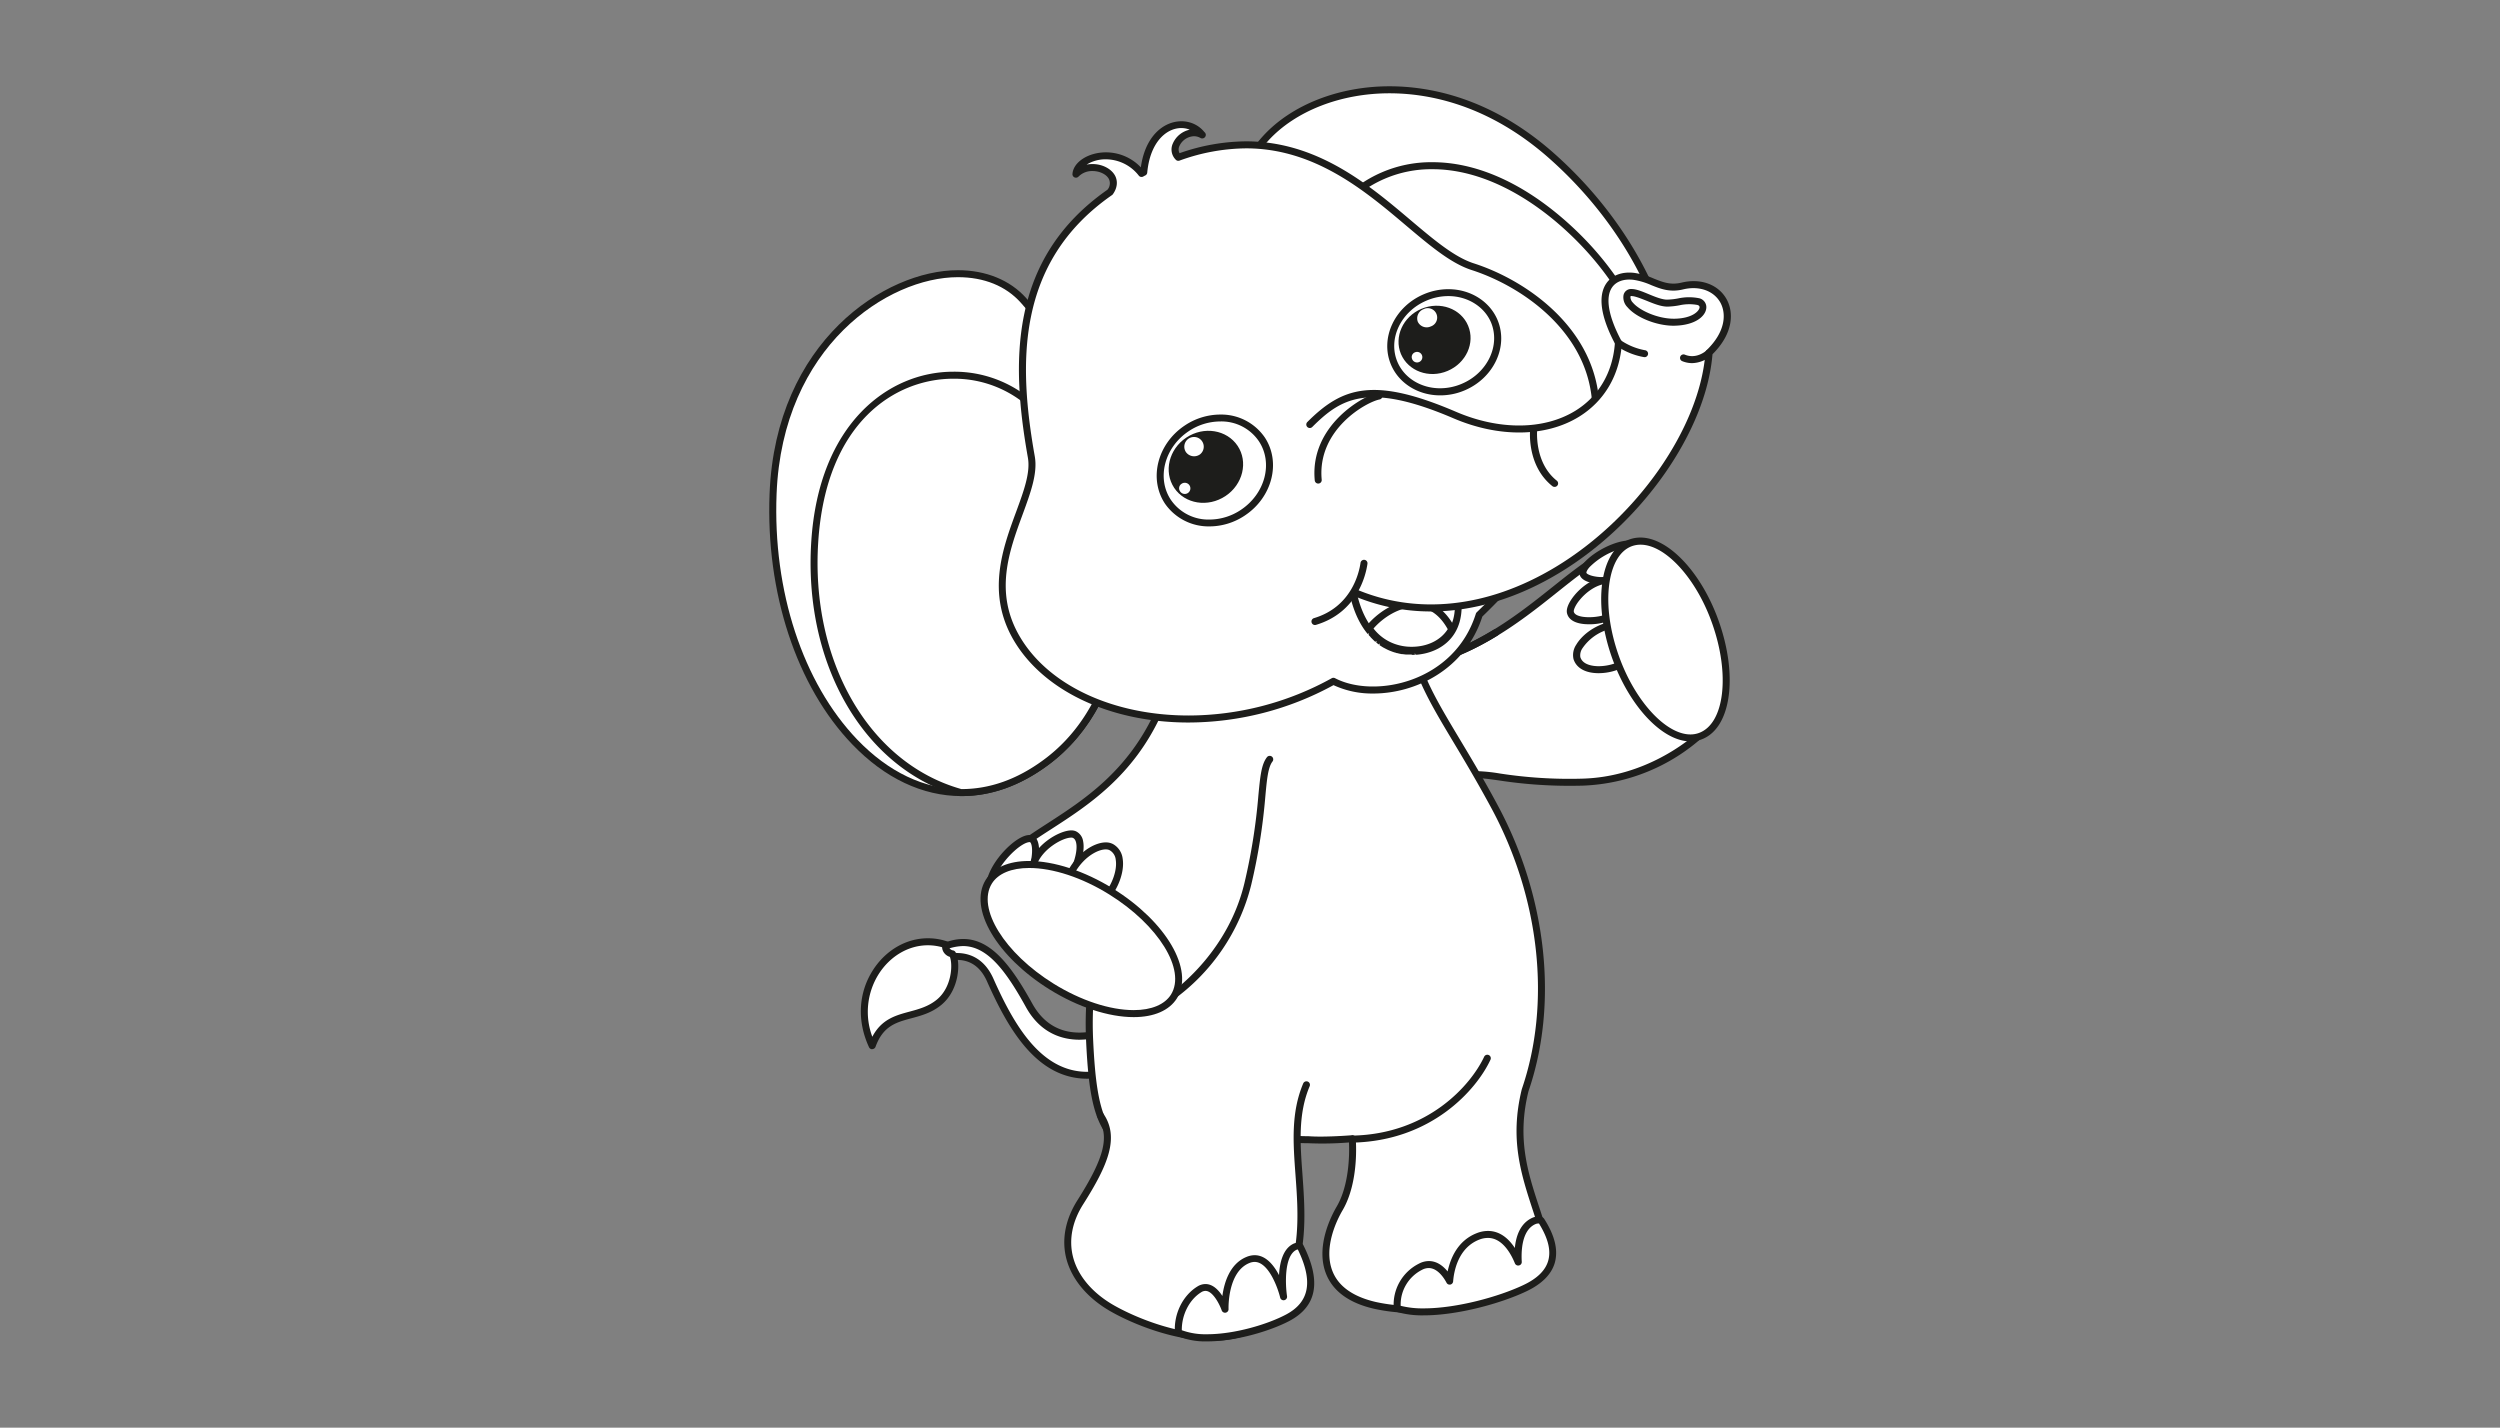 <svg id="Layer_47" data-name="Layer 47" xmlns="http://www.w3.org/2000/svg" viewBox="0 0 895 511.11"><rect x="0" y="0" width="895" height="511.11" fill="#808080" stroke="none"/><defs><style>.cls-1{fill:#fff;}.cls-2{fill:#1d1d1b;}</style></defs><path class="cls-1" d="M499.41,239.33c45.66-5,66.25-46.67,88.62-44.18,12.05,25.72,21.21,67.39,21.21,67.39S592.42,279.4,566.31,280s-35.74-4.47-40.94-2Z"/><path class="cls-2" d="M561.86,281.32a166.15,166.15,0,0,1-25.4-1.95c-5.29-.75-8.63-1.14-10.55-.22a1.25,1.25,0,0,1-1.58-.43l-26-38.69a1.25,1.25,0,0,1,.9-1.95c25-2.73,42.57-16.78,56.74-28.07,11.69-9.32,21.68-17.27,32.16-16.11a1.24,1.24,0,0,1,1,.72c12,25.55,21.21,67.23,21.3,67.65a1.23,1.23,0,0,1-.34,1.15,68,68,0,0,1-43.78,17.85C564.79,281.3,563.29,281.32,561.86,281.32Zm-32.79-5.24a60.42,60.42,0,0,1,7.75.81,163.15,163.15,0,0,0,29.46,1.87c22.85-.54,38.64-14,41.58-16.64-1.25-5.49-9.79-42.26-20.66-65.79-9.24-.62-18.64,6.88-29.63,15.64-14,11.18-31.4,25-56,28.36l24.26,36.16A11,11,0,0,1,529.07,276.08Z"/><path class="cls-1" d="M535.46,226.47c-10.14,6.21-21.89,11.29-36.05,12.86C513.49,237.9,525.26,232.78,535.46,226.47Z"/><path class="cls-2" d="M499.41,240.58a1.24,1.24,0,0,1-1.24-1.12,1.25,1.25,0,0,1,1.1-1.38c12.17-1.34,23.8-5.49,35.54-12.68a1.25,1.25,0,0,1,1.31,2.14c-12.15,7.51-24.12,11.77-36.58,13Z"/><path class="cls-1" d="M572.13,199.69a35.54,35.54,0,0,1,9.36-4.07h0A34.54,34.54,0,0,0,572.13,199.69Z"/><path class="cls-2" d="M572.13,200.94a1.25,1.25,0,0,1-.64-2.33,36,36,0,0,1,9.72-4.22,1.26,1.26,0,0,1,1.38.58,1.25,1.25,0,0,1-.17,1.49,1.31,1.31,0,0,1-.64.38,33.7,33.7,0,0,0-9,3.92h0A1.33,1.33,0,0,1,572.13,200.94Z"/><path class="cls-1" d="M583.85,194.7c-7.07,0-17.52,7.08-17.16,10.46.24,2.3,6,3.12,9.72,2.53C577.33,201.3,580,197.09,583.85,194.7Z"/><path class="cls-2" d="M573.91,209.12h0c-3.72,0-8.17-1-8.47-3.83-.12-1.18.49-2.52,1.82-4,3.41-3.79,10.86-7.84,16.51-7.84a1.3,1.3,0,0,1,1.25.91,1.23,1.23,0,0,1-.51,1.41c-3.73,2.28-6,6.35-6.86,12.09a1.23,1.23,0,0,1-1,1.06A16.3,16.3,0,0,1,573.91,209.12Zm5.71-12.45a25.73,25.73,0,0,0-10.5,6.3c-1.22,1.35-1.19,2-1.19,2.06.06.56,2.38,1.59,6,1.59h0q.74,0,1.41-.06A20.4,20.4,0,0,1,579.62,196.67Z"/><path class="cls-1" d="M576.41,207.69c-7.59-.4-14.8,8.53-14.22,11.49.92,4.43,11.54,3.28,14.91,1.3A35.71,35.71,0,0,1,576.41,207.69Z"/><path class="cls-2" d="M568.85,223.49h0c-4.53,0-7.33-1.44-7.88-4.06-.43-2.23,1.73-5.16,2.68-6.31,2.77-3.36,7.66-7,12.84-6.69a1.26,1.26,0,0,1,1.17,1.43,33.73,33.73,0,0,0,.61,12l.07.34a1.27,1.27,0,0,1-.59,1.32A19.88,19.88,0,0,1,568.85,223.49ZM575,209c-3.77.39-7.29,3.14-9.42,5.73-1.67,2-2.27,3.69-2.16,4.23.31,1.5,3,2,5.42,2a19.44,19.44,0,0,0,6.85-1.21A36,36,0,0,1,575,209Z"/><path class="cls-1" d="M577.15,223.71c-8.44,1.92-13.6,8.36-12.6,11.89,1.66,5.59,11.65,4.88,16.72,1.85A125.26,125.26,0,0,1,577.15,223.71Z"/><path class="cls-2" d="M572.31,241h0c-4.74,0-8-1.84-9-5.07a6.65,6.65,0,0,1,1-5.15c1.81-3.05,6-6.84,12.5-8.32a1.26,1.26,0,0,1,1.5,1,121.52,121.52,0,0,0,4,13.55,1.25,1.25,0,0,1-.52,1.54A19.78,19.78,0,0,1,572.31,241Zm3.92-15.78a16.93,16.93,0,0,0-9.69,6.83,4.43,4.43,0,0,0-.78,3.18c.87,2.95,4.87,3.27,6.55,3.27h0a17.68,17.68,0,0,0,7.4-1.66C578.87,234.48,577.3,229.59,576.23,225.24Z"/><path class="cls-1" d="M578.41,235.3c6.84,19.13,20.37,31.8,30.24,28.27s12.28-21.9,5.44-41-20.38-31.79-30.24-28.26S571.56,216.18,578.41,235.3Z"/><path class="cls-2" d="M605.19,265.42h0c-10.05,0-21.81-12.49-28-29.69-3.38-9.44-4.66-19-3.6-26.95,1.09-8.24,4.57-13.81,9.8-15.68a11.52,11.52,0,0,1,3.89-.66c10,0,21.8,12.48,27.95,29.68,7.18,20.09,4.46,38.81-6.2,42.63A11.51,11.51,0,0,1,605.19,265.42ZM587.32,195a9.12,9.12,0,0,0-3.05.51c-4.3,1.54-7.19,6.39-8.16,13.65-1,7.55.24,16.71,3.48,25.77,5.71,16,16.72,28,25.6,28h0a8.77,8.77,0,0,0,3-.52c9.19-3.29,11.29-21,4.69-39.42C607.2,207,596.2,195,587.32,195Z"/><path class="cls-1" d="M398.17,368.38s-19.7,9.62-29.74-8.54S349.69,332.56,335.61,340a2,2,0,0,0,.72,3.67c3-1.31,13.18-4.05,18.17,7.18,7.56,17,19.06,38.5,41.34,33.28C406.06,375.86,398.17,368.38,398.17,368.38Z"/><path class="cls-2" d="M389.22,386.18h0c-18,0-28.21-17.6-35.86-34.82-2.27-5.12-5.9-7.71-10.78-7.71a15.09,15.09,0,0,0-5.75,1.17,1.39,1.39,0,0,1-.64.09,3.13,3.13,0,0,1-2.73-2.37,3.31,3.31,0,0,1,1.43-3.56c15.24-8.11,24.59,2.07,34.64,20.25,3.83,6.93,9.55,10.45,17,10.44a28.41,28.41,0,0,0,11.09-2.41,1.24,1.24,0,0,1,1.41.21,11.31,11.31,0,0,1,3.29,8c-.13,3.41-2.05,6.63-5.7,9.58a1.24,1.24,0,0,1-.5.25A30.37,30.37,0,0,1,389.22,386.18Zm-46.64-45c4.09,0,9.69,1.6,13.07,9.2,7.32,16.48,17,33.33,33.57,33.33h0a27.36,27.36,0,0,0,6-.7c2.92-2.42,4.45-5,4.55-7.55a8.61,8.61,0,0,0-2-5.53,30.74,30.74,0,0,1-11.32,2.29c-5.8,0-13.84-2-19.2-11.74-7.22-13.08-13.82-21.79-22.51-21.79a18.52,18.52,0,0,0-8.63,2.46.79.79,0,0,0-.3.81.65.65,0,0,0,.34.43A17.68,17.68,0,0,1,342.58,341.14Z"/><path class="cls-1" d="M338.59,338.22c-18-6.06-36.25,14.83-26.34,36.16,4.78-13.2,15.61-8.64,24-15.57,5.86-4.87,6.45-14,4.75-17.27C337.87,340.84,338.59,338.22,338.59,338.22Z"/><path class="cls-2" d="M312.25,375.63a1.26,1.26,0,0,1-1.14-.72c-4.34-9.35-3.84-19.4,1.38-27.57,4.57-7.16,11.93-11.44,19.68-11.44A21.34,21.34,0,0,1,339,337a1.26,1.26,0,0,1,.81,1.52h0a1.48,1.48,0,0,0,.16,1,1.9,1.9,0,0,0,1.29.74,1.25,1.25,0,0,1,.83.64c1.89,3.6,1.4,13.47-5.05,18.82-3.44,2.85-7.16,3.85-10.76,4.82-5.44,1.46-10.13,2.72-12.84,10.22a1.27,1.27,0,0,1-1.13.82Zm19.92-37.22c-6.89,0-13.46,3.84-17.57,10.27a25.42,25.42,0,0,0-2.31,22.48c3.3-6.3,8.38-7.66,13.33-9,3.34-.9,6.79-1.83,9.81-4.33,5.21-4.32,5.74-12.25,4.64-15.26a4,4,0,0,1-2.27-1.73,3.77,3.77,0,0,1-.53-1.73A18.85,18.85,0,0,0,332.17,338.41Z"/><path class="cls-1" d="M414.43,258.67c3.36,9.91,8.38,25-1.89,41.84-13.05,21.4-24.05,38.52-22.52,72,1.29,27.63,4.71,35.94,19.61,41.66,10.56,4.05,27.37-3,35.77-10.22,5.89,1.77,11.8,4,22.87,4.07a128.88,128.88,0,0,0,15.78-.36s1.34,15-4.52,25-10.89,29.21,12.63,34.68,65.93-5.5,61.15-23.21-12.87-31.6-7.35-53.89c10.22-29.79,7.35-67.22-10.81-101.12s-31.42-46.47-30.23-69.86c-60.38-5.07-94.44,8.16-94.44,8.16S411.91,251.2,414.43,258.67Z"/><path class="cls-2" d="M506,470a62.1,62.1,0,0,1-14.08-1.46c-8.73-2-14.46-6.09-17-12.05-4.23-9.85,1.68-21.24,3.59-24.49,4.64-7.9,4.59-19.29,4.43-23a117.86,117.86,0,0,1-14.7.27,65.51,65.51,0,0,1-21.25-3.54l-1.25-.38c-6.89,5.67-18.85,11.26-29,11.26h0a21,21,0,0,1-7.51-1.27c-16-6.16-19.16-16.08-20.41-42.77-1.51-33,9.27-50.68,21.76-71.13l.94-1.55c10-16.48,5.06-31.11,1.77-40.79-2.54-7.54-3.95-30.61-4-31.59a1.25,1.25,0,0,1,.8-1.24c.24-.1,24.7-9.41,67.85-9.41,8.84,0,18,.39,27.14,1.16a1.25,1.25,0,0,1,1.15,1.31c-.84,16.6,5.65,27.43,16.41,45.39,4.07,6.78,8.68,14.48,13.67,23.81,17.54,32.74,21.61,70.92,10.89,102.13-4.21,17-.24,29.17,4,42,1.17,3.57,2.37,7.26,3.42,11.11a11.87,11.87,0,0,1-2.38,10.7C544.43,464.56,522.59,470,506,470Zm-21.9-63.62a1.24,1.24,0,0,1,1.24,1.14c.06.63,1.31,15.53-4.69,25.75-1.76,3-7.21,13.46-3.45,22.23,2.23,5.19,7.38,8.76,15.29,10.6A60,60,0,0,0,506,467.49c18.85,0,37.85-6.25,44.19-14.53a9.45,9.45,0,0,0,2-8.52c-1-3.79-2.23-7.45-3.38-11-4.32-13.22-8.39-25.7-4-43.53,10.53-30.67,6.51-68.1-10.7-100.23-5-9.29-9.56-16.95-13.61-23.71-10.38-17.32-17.31-28.9-16.81-45.59-8.71-.7-17.36-1-25.74-1-38.16,0-61.45,7.32-66.09,8.92.3,4.47,1.67,23.61,3.83,30,3.22,9.5,8.62,25.41-2,42.89l-.94,1.56c-12.78,20.92-22.87,37.45-21.4,69.71,1.29,27.59,4.81,35.16,18.81,40.54a18.5,18.5,0,0,0,6.61,1.1c9.8,0,21.45-5.59,27.89-11.1a1.27,1.27,0,0,1,1.18-.25l1.91.59a62.69,62.69,0,0,0,20.61,3.42c1.39.1,2.86.14,4.37.14,5.39,0,11.24-.48,11.3-.49Z"/><path class="cls-1" d="M394,399.3c5.16,7.51,2.11,16.4-7.18,31s-3.68,29.45,11.49,38.07,49.31,19.59,60.91-3.6c14.5-28.9-1-54,8.55-76.5Z"/><path class="cls-2" d="M434,480c-13.75,0-28.47-6-36.29-10.46-8.42-4.78-14.09-11.56-16-19.09-1.69-6.77-.29-13.95,4-20.74,9.78-15.4,11.66-23.16,7.2-29.65a1.27,1.27,0,0,1,.33-1.75,1.25,1.25,0,0,1,1.74.33c5.83,8.49,1.79,18.32-7.15,32.41-3.95,6.2-5.23,12.7-3.72,18.8,1.71,6.85,6.95,13.07,14.77,17.51,9.6,5.44,29.91,13.4,45.16,8.75a22.43,22.43,0,0,0,14-11.82c7.81-15.57,6.76-29.88,5.74-43.73-.84-11.45-1.63-22.26,2.77-32.69a1.25,1.25,0,0,1,2.31,1c-4.17,9.88-3.4,20.4-2.58,31.54,1,14.18,2.12,28.84-6,45a24.86,24.86,0,0,1-15.52,13.1A37.41,37.41,0,0,1,434,480Z"/><path class="cls-1" d="M463.48,446.41c-6.22,3.17-4,17.88-4,17.88s-4-16.82-12.75-13.22-8.2,17.71-8.2,17.71-3.65-10.54-9.17-7.2c-5.1,3.11-8,9.51-7.52,15.53,10,4.64,29.63-.3,39.14-5.36,9.77-5.21,10.19-14,4.46-25.48A2.47,2.47,0,0,0,463.48,446.41Z"/><path class="cls-2" d="M432.15,480.22h0a25.93,25.93,0,0,1-10.8-2,1.24,1.24,0,0,1-.72-1c-.51-6.72,2.75-13.43,8.11-16.7a5.47,5.47,0,0,1,2.82-.83c2.63,0,4.66,2.12,6.05,4.27.64-4.73,2.62-11.54,8.68-14a7.65,7.65,0,0,1,2.87-.6c4,0,6.85,3.54,8.73,7.14.23-4.4,1.37-9.3,5-11.16a3.74,3.74,0,0,1,3-.21,1.26,1.26,0,0,1,.71.63c6.5,13,4.87,21.89-5,27.14C454.73,476.51,442.41,480.22,432.15,480.22Zm-9.06-4a24.79,24.79,0,0,0,9.06,1.44h0c9.85,0,21.68-3.56,28.28-7.07,8.39-4.47,9.73-11.88,4.2-23.27a1.35,1.35,0,0,0-.57.15c-4.44,2.27-3.88,12.74-3.3,16.58a1.26,1.26,0,0,1-1,1.42,1.24,1.24,0,0,1-1.46-.94c-.86-3.55-4.18-12.76-9.15-12.76a5,5,0,0,0-1.91.41c-7.86,3.24-7.43,16.37-7.42,16.5a1.26,1.26,0,0,1-2.44.46c-.63-1.82-3.07-7-5.83-7a2.87,2.87,0,0,0-1.51.48C425.74,465.28,423,470.8,423.09,476.27Z"/><path class="cls-1" d="M532.4,378.91c-4.47,9.53-19.66,28.3-48.26,28.89Z"/><path class="cls-2" d="M484.14,409.06a1.26,1.26,0,0,1,0-2.51c27.06-.56,42.37-18,47.16-28.17a1.25,1.25,0,1,1,2.26,1.06c-5,10.73-21.08,29-49.37,29.62Z"/><path class="cls-1" d="M509.67,469.65h0a31.94,31.94,0,0,1-9.27-1.17.31.31,0,0,1-.18-.26,15.17,15.17,0,0,1,8.35-14.72,6.38,6.38,0,0,1,3-.79c3.88,0,6.49,4,7.5,5.94.26-3.3,1.64-12.81,10.28-16.08a9.82,9.82,0,0,1,3.41-.64c5.95,0,9.35,6.3,10.82,9.88-.3-4.11-.08-12.12,5.55-14.69a4,4,0,0,1,2.52-.27.3.3,0,0,1,.18.15c3.65,5.79,4.85,10.62,3.65,14.75-1.11,3.82-4.36,7-9.67,9.5C536.93,465.42,521.65,469.65,509.67,469.65Z"/><path class="cls-2" d="M509.67,470.9a32.94,32.94,0,0,1-9.64-1.23,1.57,1.57,0,0,1-1.06-1.33,16.4,16.4,0,0,1,9-15.95,7.65,7.65,0,0,1,3.55-.93c3,0,5.21,1.86,6.73,3.72,1-4.63,3.55-11.12,10.61-13.78a10.88,10.88,0,0,1,3.85-.72c4.41,0,7.53,2.95,9.6,6.1.41-4.22,1.92-8.83,6.25-10.8a5.2,5.2,0,0,1,3.32-.35,1.86,1.86,0,0,1,1,.81c3.8,6,5,11.17,3.73,15.66-1.22,4.19-4.7,7.64-10.34,10.28C537.33,466.61,521.86,470.9,509.67,470.9Zm-8.23-3.42a32.11,32.11,0,0,0,8.23.92c11.82,0,26.84-4.17,35.57-8.29,5-2.32,8-5.25,9-8.71,1.08-3.69,0-8.07-3.28-13.38a2.74,2.74,0,0,0-1.36.25c-5,2.29-5,10.17-4.81,13.45a1.24,1.24,0,0,1-1,1.31,1.26,1.26,0,0,1-1.45-.74c-1.38-3.4-4.49-9.11-9.65-9.11a8.48,8.48,0,0,0-3,.56c-7.71,2.92-9.19,11.47-9.47,15a1.25,1.25,0,0,1-2.36.48c-.64-1.23-3-5.26-6.39-5.26a5.17,5.17,0,0,0-2.39.64A13.93,13.93,0,0,0,501.44,467.48Z"/><path class="cls-1" d="M444.44,72.67c-2.86-34.05,59.45-62.25,110.71-17.15,55.54,48.9,61.83,126.31,3.59,136.83S448.65,123.19,444.44,72.67Z"/><path class="cls-2" d="M548.2,194.55c-54.13,0-101-73.87-105-121.77-.72-8.59,2.42-17,9.09-24.22,10.18-11.06,27.06-17.67,45.15-17.67,14.43,0,36.3,4.11,58.55,23.69,33.95,29.89,51.53,72.79,42.74,104.31-5.2,18.68-19.32,31-39.76,34.69A60.65,60.65,0,0,1,548.2,194.55ZM497.43,33.4c-17.4,0-33.59,6.3-43.3,16.86C448,57,445,64.7,445.69,72.57,449.6,119.56,495.39,192,548.2,192a57.66,57.66,0,0,0,10.32-.93c19.72-3.56,32.79-14.93,37.79-32.89,8.53-30.63-8.73-72.48-42-101.76C532.66,37.4,511.43,33.4,497.43,33.4Z"/><path class="cls-1" d="M475.68,148.18c-3.13-14.4-4.86-29.64-6-43.8C466.78,70.32,509,37.55,557.43,78.1c36.46,30.51,44.17,71.41,29.67,99.54-6.71,7.27-16.08,12.5-28.36,14.71C526.9,198.1,497,176.86,475.68,148.18Z"/><path class="cls-2" d="M548.22,194.54c-34.51,0-60.89-28.58-73.55-45.61a1.28,1.28,0,0,1-.22-.49c-2.66-12.23-4.58-26.2-6.06-43.95a42.44,42.44,0,0,1,11.24-32.13,44.52,44.52,0,0,1,33.25-14.29c14.75,0,30.44,6.59,45.35,19.07,33.77,28.26,46.1,69.82,30,101.07a1.26,1.26,0,0,1-.19.28c-7.23,7.84-17,12.92-29.06,15.09A60.5,60.5,0,0,1,548.22,194.54Zm-71.38-46.89C489.28,164.33,515,192,548.22,192a57.52,57.52,0,0,0,10.3-.93c11.43-2.06,20.7-6.83,27.54-14.2,15.46-30.18,3.37-70.39-29.43-97.84C542.16,67,527,60.58,512.88,60.58a42.06,42.06,0,0,0-31.41,13.48,39.92,39.92,0,0,0-10.58,30.22C472.34,121.79,474.24,135.58,476.84,147.65Z"/><path class="cls-1" d="M366.4,107.5c-22.92-25.41-86.92.85-89.63,69.23-3,74.1,49.28,131.71,97.51,96.31S400.41,145.2,366.4,107.5Z"/><path class="cls-2" d="M344.19,285h0c-13.93,0-27.45-6.41-39.1-18.54-19.94-20.75-31-54.31-29.58-89.78,2.17-54.54,41.5-79.95,67.41-79.95,10,0,18.64,3.52,24.41,9.93,24.13,26.75,39.39,75.54,35.49,113.5-2.44,23.72-12.05,42.36-27.8,53.89C365.13,281.32,354.75,285,344.19,285ZM342.92,99.23c-24.93,0-62.8,24.65-64.9,77.55-1.39,34.8,9.4,67.68,28.88,88,11.16,11.62,24.06,17.76,37.29,17.76h0c10,0,19.89-3.52,29.35-10.46,15.16-11.1,24.42-29.13,26.79-52.13,4.36-42.52-14.7-89.22-34.86-111.56C360.1,102.38,352.3,99.23,342.92,99.23Z"/><path class="cls-1" d="M399.83,182.06c-8.3-12.14-18.26-23.85-27.78-34.43-22.9-25.4-76.27-17-80.37,46.21-3.09,47.56,21.42,81.22,52.1,89.85,10,.11,20.36-3.16,30.5-10.65C400.68,253.71,406,217.28,399.83,182.06Z"/><path class="cls-2" d="M344.25,285h-.48a1.88,1.88,0,0,1-.33-.05c-34.08-9.59-55.87-47.06-53-91.14,2.72-42,27.5-60.74,50.85-60.74A42.61,42.61,0,0,1,373,146.79c7.61,8.46,18.77,21.24,27.89,34.57a1.24,1.24,0,0,1,.2.49c7.21,41.19-2.29,74.8-26.05,92.2C365.23,281.28,354.87,285,344.25,285Zm-.29-2.51h.29c10.08,0,19.93-3.5,29.29-10.41,22.91-16.78,32.06-49.39,25.11-89.48-9-13.13-20-25.73-27.53-34.08a40.09,40.09,0,0,0-29.84-12.94c-20.56,0-45.55,15.29-48.35,58.39C290.15,236.73,311.12,273.11,344,282.44Z"/><path class="cls-1" d="M414.69,255.13c-18.74,41.12-58.3,41.33-60.69,65,24,18.22,65.08,37,65.08,37s21.19-13.69,27.63-40.59,4.14-39.81,7.86-44.65Z"/><path class="cls-2" d="M419.08,358.38a1.31,1.31,0,0,1-.52-.11c-.42-.19-41.52-19-65.32-37.12a1.25,1.25,0,0,1-.49-1.12c1.18-11.65,11-18,22.28-25.28,12.77-8.26,28.67-18.52,38.52-40.14a1.25,1.25,0,0,1,2.28,1c-10.15,22.28-26.39,32.77-39.44,41.2-11,7.09-19.69,12.72-21.06,22.74,22,16.55,58.35,33.65,63.62,36.1,3.36-2.39,20.88-15.79,26.54-39.44a211.38,211.38,0,0,0,5-31.32c.67-7,1.07-11.2,3.07-13.8a1.25,1.25,0,1,1,2,1.52c-1.56,2-2,6.2-2.57,12.52a212.84,212.84,0,0,1-5.06,31.67,72.19,72.19,0,0,1-28.17,41.34A1.31,1.31,0,0,1,419.08,358.38Z"/><path class="cls-1" d="M354.46,315.75c1.5-7.34,11.21-16.55,14.64-15.47,2.33.77,1.89,7,.47,10.63C362.74,310.43,357.8,312.23,354.46,315.75Z"/><path class="cls-2" d="M354.46,317a1.3,1.3,0,0,1-.58-.14,1.25,1.25,0,0,1-.65-1.36c1.53-7.52,10.68-16.56,15.26-16.56a3.21,3.21,0,0,1,1,.15,3.12,3.12,0,0,1,1.86,1.75c1.18,2.5.61,7.4-.6,10.52a1.25,1.25,0,0,1-1.25.8c-6.18-.43-10.91,1.06-14.12,4.45A1.26,1.26,0,0,1,354.46,317Zm14.23-15.53c-2.71,0-8.55,5.19-11.46,10.53a21.09,21.09,0,0,1,11.47-2.4c.86-2.77,1.06-6.23.37-7.69a.84.84,0,0,0-.36-.44Z"/><path class="cls-1" d="M369.57,310.91c1.24-7.93,12.12-13.44,15-12.16,4.4,1.92.85,12.68-2,15.73A37.92,37.92,0,0,0,369.57,310.91Z"/><path class="cls-2" d="M382.65,315.73a1.15,1.15,0,0,1-.48-.1l-.46-.19a35.76,35.76,0,0,0-12.23-3.28,1.26,1.26,0,0,1-.89-.48,1.24,1.24,0,0,1-.25-1c1.2-7.74,10.71-13.4,15.2-13.4a4,4,0,0,1,1.57.29,4.67,4.67,0,0,1,2.64,3.56c.94,4.48-1.88,11.68-4.18,14.17A1.26,1.26,0,0,1,382.65,315.73Zm-11.53-5.93A38.65,38.65,0,0,1,382.26,313c1.76-2.52,3.7-8.09,3-11.27-.29-1.39-1-1.68-1.18-1.78a1.6,1.6,0,0,0-.57-.08C380.49,299.82,373,304,371.12,309.8Z"/><path class="cls-1" d="M382.76,313.66c3.85-8.31,11.69-12.24,15.1-10.38,5.42,2.93,2.45,13.15-1.79,17.67A133.26,133.26,0,0,0,382.76,313.66Z"/><path class="cls-2" d="M396.07,322.2a1.34,1.34,0,0,1-.69-.2,132.83,132.83,0,0,0-13.14-7.2,1.25,1.25,0,0,1-.62-1.67c3.48-7.5,9.93-11.55,14.24-11.55a5.4,5.4,0,0,1,2.6.6,6.87,6.87,0,0,1,3.45,5.19c.8,4.9-1.88,11.19-4.92,14.44A1.26,1.26,0,0,1,396.07,322.2Zm-11.62-9.13c4.29,2.07,9.09,4.84,11.37,6.24,2.3-2.91,4.22-7.81,3.61-11.54a4.36,4.36,0,0,0-2.17-3.38C395,303.15,388.39,305.67,384.45,313.07Z"/><path class="cls-1" d="M397.73,319.13c18.29,11.33,28.39,28.16,22.55,37.58s-25.42,7.87-43.71-3.47S348.19,325.06,354,315.65,379.45,307.77,397.73,319.13Z"/><path class="cls-2" d="M405.88,364.13c-9,0-19.91-3.58-30-9.82-19.16-11.89-29.25-29.16-23-39.32,2.72-4.36,8.21-6.76,15.48-6.76,9,0,19.9,3.59,30,9.83,19.17,11.88,29.25,29.15,23,39.31C418.64,361.73,413.14,364.13,405.88,364.13Zm-37.45-53.39c-6.37,0-11.11,2-13.34,5.57-5.46,8.82,4.47,24.91,22.14,35.87,9.68,6,20.12,9.44,28.65,9.44,6.36,0,11.1-2,13.34-5.57,5.46-8.81-4.48-24.9-22.15-35.86C387.4,314.18,377,310.74,368.43,310.74Z"/><path class="cls-1" d="M527.2,95.51c-23.88-7.7-50.32-58.83-105.4-39.18-3.92-3.85,2.86-11.2,8.52-8-5.63-7.4-19.32-4.14-20.9,13.39-.26.13-.53.27-.78.42-8.6-10.63-23-5.93-23.49.26,5.34-5.61,17.27-.58,12.23,6.42-36,25-33.82,62.89-28.16,94.79,2.74,15.46-20.35,39.09-5.25,64.94C381.25,258,433.71,268,477.34,243.89c14.85,7.75,44.16,1.77,52.18-23.83C611.43,140.92,551.89,103.46,527.2,95.51Z"/><path class="cls-2" d="M425.5,258.66c-27.95,0-51.95-11.3-62.61-29.49-9.83-16.81-3.91-32.91.85-45.84,2.79-7.59,5.2-14.14,4.24-19.51-5.93-33.45-7.17-71,28.5-95.91a3.56,3.56,0,0,0,.52-3.79c-.87-1.7-3.29-2.89-5.9-2.89a6.82,6.82,0,0,0-5,2,1.28,1.28,0,0,1-1.42.28,1.26,1.26,0,0,1-.74-1.24c.31-4.26,5.68-7.73,12-7.73a17.23,17.23,0,0,1,12.48,5.37c2.41-17.41,16.84-20,22.77-12.61a1.25,1.25,0,0,1,.49,1,1.29,1.29,0,0,1-1.28,1.26,1.23,1.23,0,0,1-.64-.17,4.69,4.69,0,0,0-2.32-.62,6,6,0,0,0-5.22,3.53,2.85,2.85,0,0,0,.06,2.54,73,73,0,0,1,23.83-4.24c25.52,0,44,15.61,58.83,28.16,8.43,7.12,15.71,13.28,22.71,15.53,16.91,5.45,38.52,19.8,43.75,42.32,5.62,24.21-8.08,52.5-40.72,84.11-6.12,19-24,27.56-39,27.56h0a32.82,32.82,0,0,1-14.28-3A108.68,108.68,0,0,1,425.5,258.66ZM391.1,58.73c3.56,0,6.83,1.71,8.14,4.25,1,2,.74,4.37-.84,6.57a1.64,1.64,0,0,1-.3.29c-34.7,24.11-33.45,60.81-27.65,93.54,1.07,6-1.45,12.89-4.36,20.82-4.81,13.08-10.27,27.91-1,43.7,10.22,17.43,33.38,28.25,60.45,28.25a106.24,106.24,0,0,0,51.23-13.35,1.26,1.26,0,0,1,1.19,0c14.1,7.36,42.68,1.55,50.4-23.1a1.29,1.29,0,0,1,.33-.52c32.13-31,45.67-58.62,40.25-82-5-21.5-25.79-35.25-42.08-40.5-7.47-2.41-14.92-8.71-23.56-16-14.52-12.28-32.6-27.57-57.21-27.57a71.21,71.21,0,0,0-23.83,4.39,1.22,1.22,0,0,1-1.29-.28,5.15,5.15,0,0,1-1.09-5.86,8.53,8.53,0,0,1,6.05-4.93c-5.76-2.32-14,2.18-15.22,15.39a1.25,1.25,0,0,1-.72,1,7,7,0,0,0-.66.35,1.25,1.25,0,0,1-1.63-.28,15,15,0,0,0-11.78-5.85A12.76,12.76,0,0,0,389,58.93,11,11,0,0,1,391.1,58.73Z"/><path class="cls-1" d="M505.42,233.07c-.44,0-.88,0-1.32,0-.16,0-.31,0-.48,0l-.17,0c-.34,0-.7-.08-1.07-.14-.09,0-.21,0-.3,0a1.67,1.67,0,0,0-.31,0,9.47,9.47,0,0,1-1.11-.26,2.44,2.44,0,0,1-.53-.12,10.33,10.33,0,0,1-1.47-.48,15.64,15.64,0,0,1-1.53-.63l-.47-.24-.9-.47a3.13,3.13,0,0,0-.3-.2l-.32-.18c-.19-.14-.37-.25-.55-.39l-.11-.07c-.11-.1-.23-.15-.34-.25l-.22-.16c-.14-.11-.26-.22-.41-.32l-.32-.28-.07-.05c-.11-.1-.23-.21-.35-.34l-.21-.16-.2-.2-.13-.16a7.73,7.73,0,0,1-.58-.56.86.86,0,0,1-.14-.18l-.13-.12-.39-.45-.21-.22-.18-.23c-4.85-5.8-6.17-13.89-6.18-14a.31.31,0,0,1,.21-.32c.13,0,13.27-4.73,23.83-4.73,4,0,7.24.69,9.52,2.05a8.54,8.54,0,0,1,4.07,7.81c0,8.07-4.13,12.06-7.58,14,0,0-.06,0-.07,0a17.85,17.85,0,0,1-5.48,1.87h-.1a2.63,2.63,0,0,1-.42.07c-.33.06-.69.1-1.06.14l-.71,0-.22,0-.73,0Z"/><path class="cls-2" d="M505.42,234.32c-.47,0-.93,0-1.39,0l-.41,0-.31,0c-.51-.05-.81-.09-1.13-.14l-.28,0c-.07,0-.32-.05-.39-.06-.53-.11-.87-.18-1.23-.29a1.34,1.34,0,0,1-.54-.13,11.61,11.61,0,0,1-1.55-.5,14.74,14.74,0,0,1-1.59-.67l-1.43-.74-.34-.21-.61-.39a3.39,3.39,0,0,1-.39-.27l.48-1.2-.7,1-.28-.2-.14-.1-.19-.15-.31-.24.5-1.23-.8,1a5,5,0,0,1-.55-.51h0a1.8,1.8,0,0,1-.2-.19,3.07,3.07,0,0,1-.25-.26c-.18-.17-.41-.4-.61-.61a4.19,4.19,0,0,1-.26-.33l-.27-.26s-.16-.19-.16-.19l-.19-.2.74-1.08-1,.8c-5.13-6.12-6.45-14.51-6.46-14.6a1.57,1.57,0,0,1,1-1.67c2.38-.83,14.37-4.8,24.25-4.8,4.28,0,7.7.75,10.16,2.23a9.83,9.83,0,0,1,4.68,8.88c0,8.68-4.46,13-8.21,15.07l-.1.06a19.25,19.25,0,0,1-5.86,2l-.6.1-.95.12c-.34,0-.55.05-.79.06l-.38-1.23.13,1.24c-.3,0-.59,0-.86,0h-.26Zm-12-7.11.12.09a3.62,3.62,0,0,0,.4.37l.31.27.34.27.29.22a5.11,5.11,0,0,1,.42.31l.79.51a4.17,4.17,0,0,1,.44.29l1.17.59a14.43,14.43,0,0,0,1.37.57,10.25,10.25,0,0,0,1.38.45l.39.09c.47.13.74.18,1,.24l.54.09,1,.13.24,1.29.12-1.25.44,0c.4,0,.81,0,1.22,0h.23c.24,0,.44,0,.65,0l.29,0,.65,0c.39,0,.68-.07,1-.12l.31,0,.28-.05a16.21,16.21,0,0,0,5-1.7,1.74,1.74,0,0,1,.27-.14c3-1.67,6.77-5.33,6.77-12.8,0-3.1-1.14-5.31-3.48-6.74-2.06-1.23-5-1.86-8.86-1.86-8.72,0-19.27,3.26-22.65,4.39.45,2.09,2,8.07,5.75,12.57l.79.9a2.09,2.09,0,0,1,.2.22,6.13,6.13,0,0,0,.51.51l.16.18Z"/><path class="cls-1" d="M498.75,231.62c6.5,2.47,16.68,1.27,21-6.36-8.08-15.57-23.22-8.36-29.63-.29C492.19,227.53,494.27,229.93,498.75,231.62Z"/><path class="cls-2" d="M505.39,234h0a20.23,20.23,0,0,1-7.09-1.24c-4.61-1.74-6.88-4.21-9.18-7a1.25,1.25,0,0,1,0-1.57c3.71-4.67,10.55-9.38,17.49-9.38,4.15,0,10,1.71,14.23,9.87a1.26,1.26,0,0,1,0,1.19C518,231,512.18,234,505.39,234ZM491.72,225a16.54,16.54,0,0,0,7.47,5.48,17.74,17.74,0,0,0,6.2,1.07c5.6,0,10.37-2.34,12.9-6.3-2.91-5.24-6.83-7.9-11.68-7.9C500.88,217.32,495.17,221.05,491.72,225Z"/><path class="cls-1" d="M418.09,179.63c5.56,8.31,17.58,10.05,26.86,3.87s12.3-18,6.73-26.3-17.57-10-26.87-3.87S412.54,171.29,418.09,179.63Z"/><path class="cls-2" d="M433,188.45h0a19,19,0,0,1-15.92-8.12c-5.92-8.9-2.75-21.47,7.07-28a22.91,22.91,0,0,1,12.7-3.92,18.92,18.92,0,0,1,15.9,8.13c5.93,8.88,2.76,21.46-7.08,28A22.81,22.81,0,0,1,433,188.45Zm3.85-37.57a20.39,20.39,0,0,0-11.31,3.5c-8.67,5.79-11.53,16.81-6.37,24.56A16.24,16.24,0,0,0,433,186h0a20.3,20.3,0,0,0,11.28-3.5c8.68-5.8,11.55-16.82,6.38-24.56A16.18,16.18,0,0,0,436.82,150.88Z"/><path class="cls-2" d="M420.36,174.66c3.87,5.78,12.08,7.09,18.35,2.93s8.2-12.26,4.34-18-12.06-7.11-18.34-2.94S416.52,168.87,420.36,174.66Z"/><path class="cls-1" d="M424.58,161.87a3.6,3.6,0,0,0,5,.81,3.48,3.48,0,1,0-5-.81Z"/><path class="cls-1" d="M422.4,175.79a2,2,0,1,0,.62-2.6A1.9,1.9,0,0,0,422.4,175.79Z"/><path class="cls-1" d="M499.11,130.05c3.75,8.89,14.79,12.72,24.67,8.54s14.88-14.71,11.16-23.6-14.8-12.68-24.68-8.53S495.37,121.18,499.11,130.05Z"/><path class="cls-2" d="M515.56,141.54h0c-7.87,0-14.78-4.32-17.59-11-4-9.49,1.31-20.81,11.82-25.23a22.41,22.41,0,0,1,8.72-1.78c7.87,0,14.78,4.31,17.6,11,4,9.52-1.34,20.84-11.83,25.25A22.23,22.23,0,0,1,515.56,141.54ZM518.5,106a19.94,19.94,0,0,0-7.75,1.59c-9.24,3.89-13.94,13.73-10.48,21.95,2.42,5.75,8.42,9.46,15.28,9.46h0a19.75,19.75,0,0,0,7.74-1.59c9.22-3.88,13.93-13.73,10.49-22C531.36,109.74,525.36,106,518.5,106Z"/><path class="cls-2" d="M501.53,126.72c2.6,6.16,10.06,8.88,16.69,6.08s9.95-10,7.37-16.18-10.09-8.86-16.72-6.06S499,120.59,501.53,126.72Z"/><path class="cls-1" d="M507.57,115.18a3.51,3.51,0,0,0,4.64,1.69,3.36,3.36,0,1,0-2.59-6.18A3.52,3.52,0,0,0,507.57,115.18Z"/><path class="cls-1" d="M505.52,128.48a1.89,1.89,0,1,0,1.05-2.35A1.8,1.8,0,0,0,505.52,128.48Z"/><path class="cls-1" d="M468.89,152c11.28-11.28,21.64-16.34,51.89-3.38,29.11,12.48,56.81.86,58.6-25.9C569.31,103.94,577,98,584.94,99c6.55.83,10.22,5.15,17.28,3.46,13.9-3.37,23,11,9.59,23.85-3.49,47.54-69.2,111.2-127.63,85.47Z"/><path class="cls-2" d="M512.31,218.9a70.57,70.57,0,0,1-28.64-6,1.25,1.25,0,0,1,1-2.29c22.17,9.76,47.78,7.08,72.11-7.55,29.17-17.54,51.79-49.86,53.77-76.86a1.24,1.24,0,0,1,.38-.81c6.89-6.63,7.09-13.11,5-17-2.36-4.3-7.62-6.18-13.39-4.78-4.73,1.14-8.11-.22-11.38-1.53a25,25,0,0,0-6.36-1.9c-3.4-.42-6.21.56-7.68,2.71-2.5,3.64-1.3,10.46,3.38,19.2a1.35,1.35,0,0,1,.15.68c-.76,11.44-6.25,20.84-15.44,26.47-11.88,7.28-28.67,7.46-44.9.5-30.81-13.19-40.37-7-50.52,3.12a1.25,1.25,0,0,1-1.77-1.77c12.56-12.56,23.73-16.31,53.27-3.65,15.49,6.64,31.42,6.51,42.61-.34,8.38-5.13,13.43-13.7,14.22-24.14-6.4-12.11-5.21-18.37-3.07-21.49,2-2.94,5.69-4.32,10.07-3.77a27.3,27.3,0,0,1,7,2.05c3.17,1.27,5.91,2.37,9.86,1.43,6.91-1.68,13.26.68,16.18,6,2.52,4.6,2.48,12.14-5.09,19.64-2.26,27.65-25.29,60.53-54.94,78.35C543,214.3,527.35,218.9,512.31,218.9Z"/><path class="cls-1" d="M493.67,141.78c-4.77.89-23.53,11-21.74,30.09Z"/><path class="cls-2" d="M471.92,173.12a1.25,1.25,0,0,1-1.24-1.14c-1.86-19.73,17.62-30.47,22.76-31.44a1.24,1.24,0,0,1,1.46,1,1.26,1.26,0,0,1-1,1.47c-4.68.88-22.42,10.69-20.73,28.74a1.24,1.24,0,0,1-1.13,1.36Z"/><path class="cls-1" d="M549.08,153.4s-1.49,12.51,7.45,19.66Z"/><path class="cls-2" d="M556.53,174.31a1.25,1.25,0,0,1-.78-.27c-9.38-7.5-8-20.25-7.91-20.79a1.25,1.25,0,1,1,2.49.29c0,.12-1.29,11.93,7,18.54a1.25,1.25,0,0,1-.78,2.23Z"/><path class="cls-1" d="M579.38,122.73a23.81,23.81,0,0,0,9.32,3.86Z"/><path class="cls-2" d="M588.71,127.84l-.21,0a24.77,24.77,0,0,1-9.87-4.09,1.25,1.25,0,1,1,1.5-2,22.53,22.53,0,0,0,8.78,3.63,1.25,1.25,0,0,1-.2,2.49Z"/><path class="cls-1" d="M611.81,126.29s-4,3.87-9.1,1.79Z"/><path class="cls-2" d="M605.78,130a9.35,9.35,0,0,1-3.55-.71,1.25,1.25,0,0,1,.95-2.32c4.22,1.74,7.63-1.4,7.77-1.54a1.26,1.26,0,0,1,1.73,1.82A10.83,10.83,0,0,1,605.78,130Z"/><path class="cls-1" d="M596.83,108.53c-5,0-13.7-6.55-14.4-2.46s9,9.46,17.14,9.28c9.83-.21,12.15-6.34,8.38-7.38S600.41,108.55,596.83,108.53Z"/><path class="cls-2" d="M599.17,116.61c-6.13,0-13.39-2.91-16.54-6.63a5,5,0,0,1-1.44-4.12,2.74,2.74,0,0,1,2.94-2.39c1.62,0,3.67.83,6,1.8s4.87,2,6.67,2h0a24.31,24.31,0,0,0,3.9-.42,18.45,18.45,0,0,1,7.54-.09,3.28,3.28,0,0,1,2.6,3.66c-.35,2.87-4,6-11.28,6.18Zm-15-10.64c-.42,0-.42,0-.47.31a2.85,2.85,0,0,0,.89,2.08c2.34,2.77,8.78,5.74,14.62,5.74h.37c6.33-.14,8.7-2.75,8.86-4,0-.19.08-.69-.79-.93a16.14,16.14,0,0,0-6.47.14,26,26,0,0,1-4.24.46c-2.36,0-5.06-1.12-7.68-2.19C587.27,106.8,585.26,106,584.13,106Z"/><path class="cls-1" d="M488.31,201.66c-.59,4.17-3.58,16.68-17.57,20.85Z"/><path class="cls-2" d="M470.74,223.76a1.26,1.26,0,0,1-.36-2.46c13.42-4,16.17-16.18,16.69-19.82a1.27,1.27,0,0,1,1.42-1.06,1.25,1.25,0,0,1,1.06,1.42c-.57,4-3.6,17.45-18.46,21.87A1.48,1.48,0,0,1,470.74,223.76Z"/></svg>